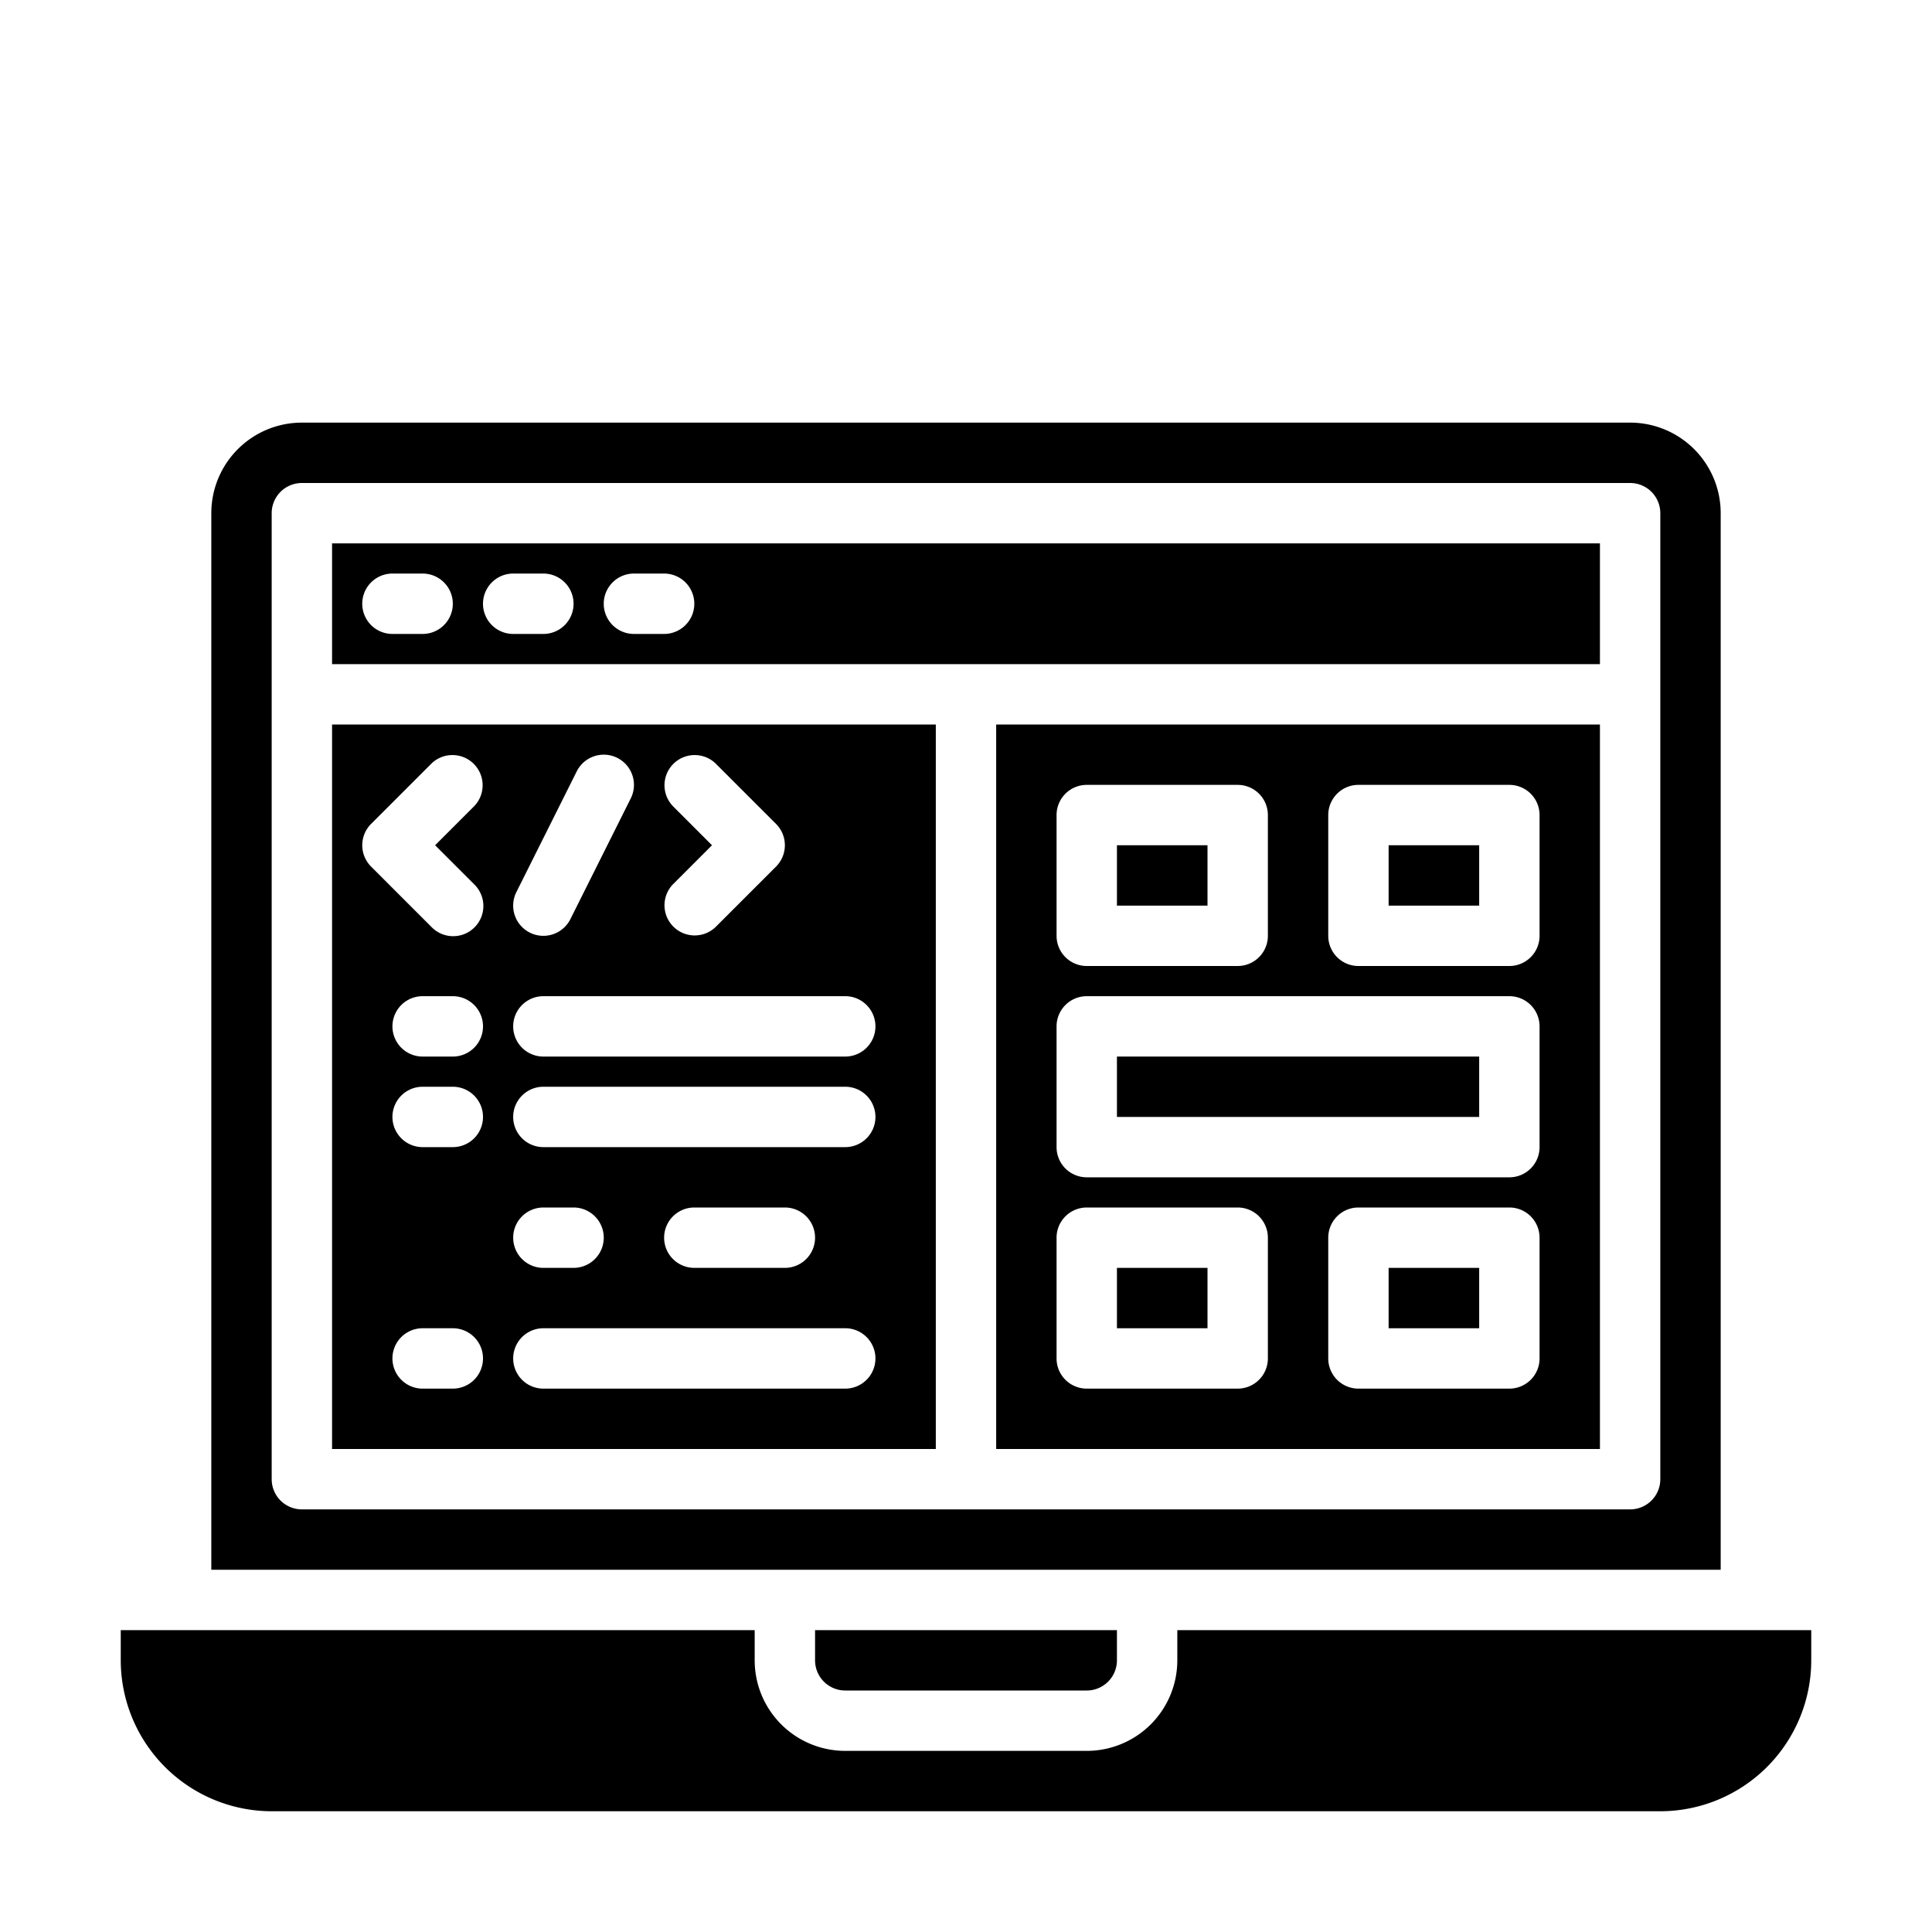 <svg height="512" viewBox="0 0 64 64" width="512" xmlns="http://www.w3.org/2000/svg"><g id="Coding"><path d="m37 28h3v2h-3z"/><path d="m53 18h-42v4h42zm-39 3h-1a1 1 0 0 1 0-2h1a1 1 0 0 1 0 2zm4 0h-1a1 1 0 0 1 0-2h1a1 1 0 0 1 0 2zm4 0h-1a1 1 0 0 1 0-2h1a1 1 0 0 1 0 2z"/><path d="m46 28h3v2h-3z"/><path d="m37 35h12v2h-12z"/><path d="m33 48h20v-24h-20zm18-3a1 1 0 0 1 -1 1h-5a1 1 0 0 1 -1-1v-4a1 1 0 0 1 1-1h5a1 1 0 0 1 1 1zm-7-18a1 1 0 0 1 1-1h5a1 1 0 0 1 1 1v4a1 1 0 0 1 -1 1h-5a1 1 0 0 1 -1-1zm-9 0a1 1 0 0 1 1-1h5a1 1 0 0 1 1 1v4a1 1 0 0 1 -1 1h-5a1 1 0 0 1 -1-1zm0 7a1 1 0 0 1 1-1h14a1 1 0 0 1 1 1v4a1 1 0 0 1 -1 1h-14a1 1 0 0 1 -1-1zm0 7a1 1 0 0 1 1-1h5a1 1 0 0 1 1 1v4a1 1 0 0 1 -1 1h-5a1 1 0 0 1 -1-1z"/><path d="m37 42h3v2h-3z"/><path d="m7 52h50v-35a3 3 0 0 0 -3-3h-44a3 3 0 0 0 -3 3zm2-35a1 1 0 0 1 1-1h44a1 1 0 0 1 1 1v32a1 1 0 0 1 -1 1h-44a1 1 0 0 1 -1-1z"/><path d="m60 54h-21v1a3 3 0 0 1 -3 3h-8a3 3 0 0 1 -3-3v-1h-21v1a5.006 5.006 0 0 0 5 5h46a5.006 5.006 0 0 0 5-5z"/><path d="m28 56h8a1 1 0 0 0 1-1v-1h-10v1a1 1 0 0 0 1 1z"/><path d="m31 24h-20v24h20zm-8.707 2.707a1 1 0 0 1 1.414-1.414l2 2a1 1 0 0 1 0 1.414l-2 2a1 1 0 0 1 -1.414-1.414l1.293-1.293zm-5.188 2.846 2-4a1 1 0 0 1 1.79.894l-2 4a1 1 0 1 1 -1.79-.894zm-2.105 16.447h-1a1 1 0 0 1 0-2h1a1 1 0 0 1 0 2zm0-8h-1a1 1 0 0 1 0-2h1a1 1 0 0 1 0 2zm0-3h-1a1 1 0 0 1 0-2h1a1 1 0 0 1 0 2zm.707-5.707a1 1 0 1 1 -1.414 1.414l-2-2a1 1 0 0 1 0-1.414l2-2a1 1 0 0 1 1.414 1.414l-1.293 1.293zm12.293 16.707h-10a1 1 0 0 1 0-2h10a1 1 0 0 1 0 2zm-11-5a1 1 0 0 1 1-1h1a1 1 0 0 1 0 2h-1a1 1 0 0 1 -1-1zm5 0a1 1 0 0 1 1-1h3a1 1 0 0 1 0 2h-3a1 1 0 0 1 -1-1zm6-3h-10a1 1 0 0 1 0-2h10a1 1 0 0 1 0 2zm0-3h-10a1 1 0 0 1 0-2h10a1 1 0 0 1 0 2z"/><path d="m46 42h3v2h-3z"/></g></svg>
